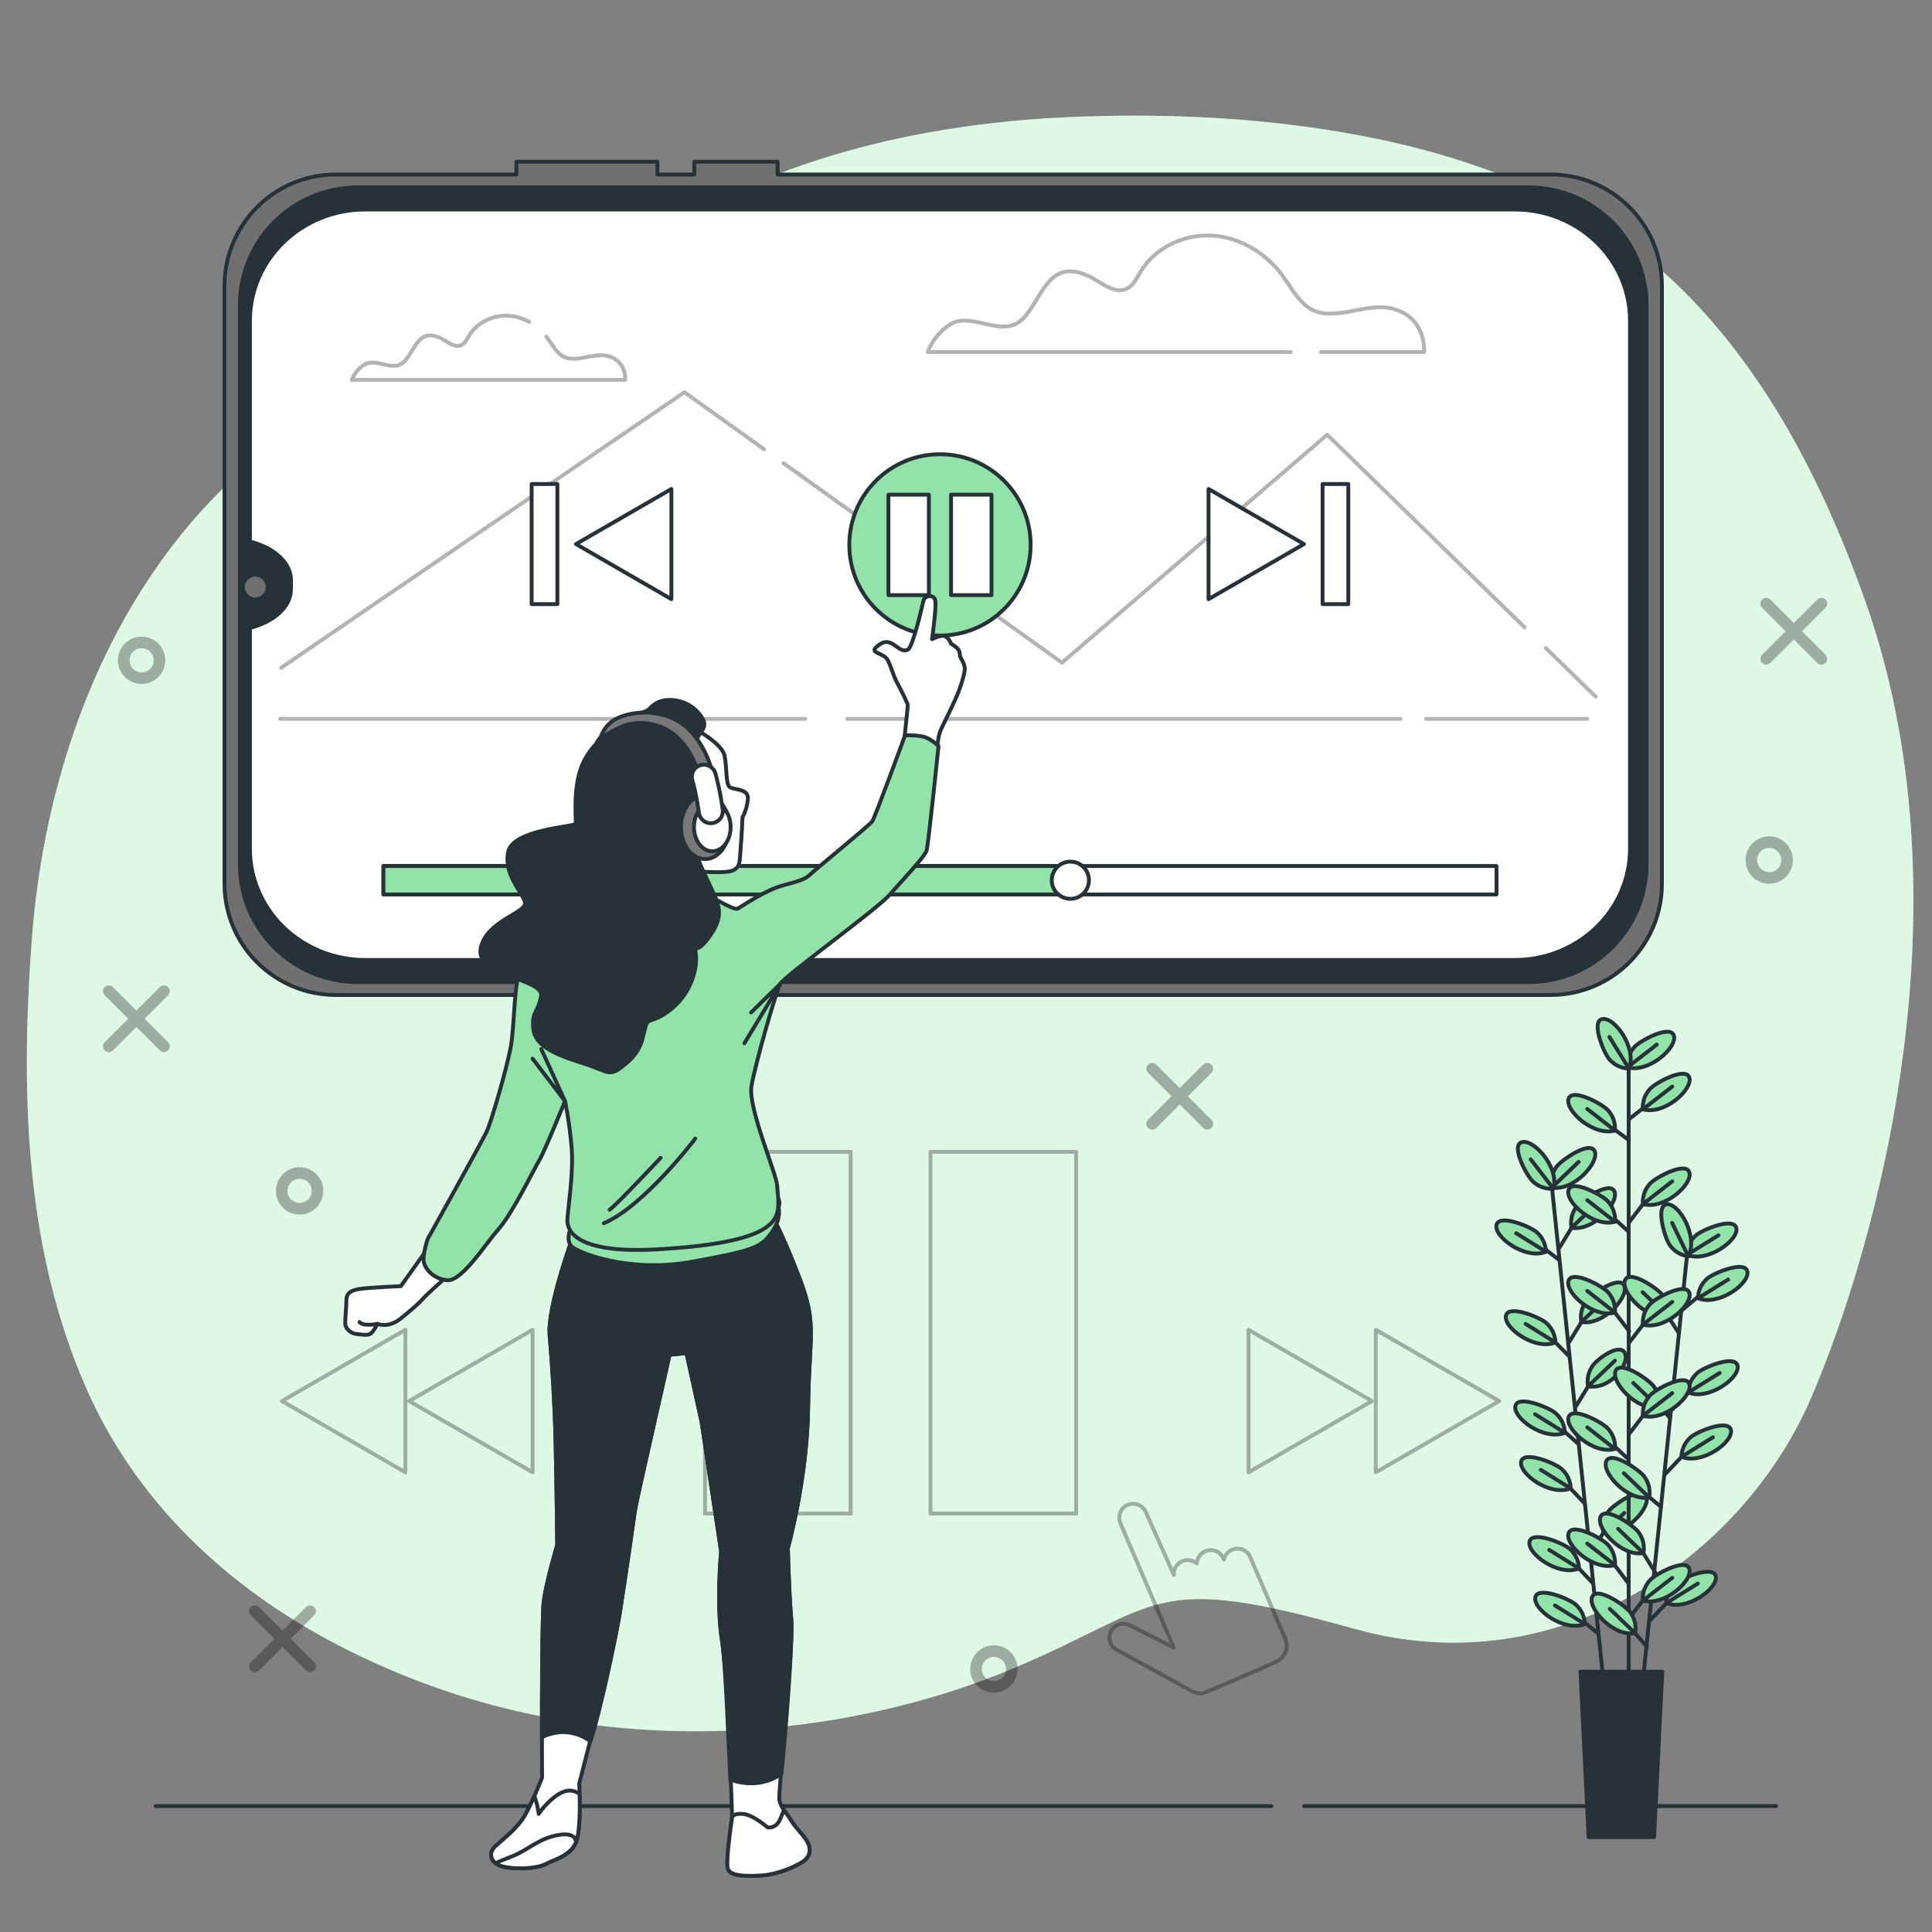 <?xml version="1.0" encoding="utf-8"?>
<!-- Generator: Adobe Illustrator 27.5.0, SVG Export Plug-In . SVG Version: 6.00 Build 0)  -->
<svg version="1.1" xmlns="http://www.w3.org/2000/svg" xmlns:xlink="http://www.w3.org/1999/xlink" x="0px" y="0px"
	 viewBox="0 0 500 500" style="enable-background:new 0 0 500 500;" xml:space="preserve">
<rect x="0" y="0" width="500" height="500" fill="#808080" stroke="none"/>
<g id="Background_Simple">
	<g>
		<path style="fill:#92E3A9;" d="M426.587,67.118c-22.262-18.1-49.665-27.706-78.138-32.691
			c-22.465-3.933-45.384-5.023-68.155-4.264C176.539,33.621,144.835,85.497,119.472,91.84
			C49.528,109.331,13.87,174.117,8.357,241.606c-0.149,1.822-0.282,3.645-0.404,5.468c-2.516,37.666-1.161,76.353,14.068,111.511
			c12.939,29.871,36.57,52.083,65.17,67.005c66.289,34.585,134.883,23.057,174.657,6.341c39.773-16.716,35.162-25.363,88.769-10.376
			c53.608,14.987,100.875-19.599,118.167-59.948c17.293-40.35,41.518-128.61,13.834-206.36
			c-10.056-28.243-24.02-56.359-45.279-78.282C433.913,73.431,430.323,70.155,426.587,67.118z"/>
		<path style="opacity:0.7;fill:#FFFFFF;" d="M426.587,67.118c-22.262-18.1-49.665-27.706-78.138-32.691
			c-22.465-3.933-45.384-5.023-68.155-4.264C176.539,33.621,144.835,85.497,119.472,91.84
			C49.528,109.331,13.87,174.117,8.357,241.606c-0.149,1.822-0.282,3.645-0.404,5.468c-2.516,37.666-1.161,76.353,14.068,111.511
			c12.939,29.871,36.57,52.083,65.17,67.005c66.289,34.585,134.883,23.057,174.657,6.341c39.773-16.716,35.162-25.363,88.769-10.376
			c53.608,14.987,100.875-19.599,118.167-59.948c17.293-40.35,41.518-128.61,13.834-206.36
			c-10.056-28.243-24.02-56.359-45.279-78.282C433.913,73.431,430.323,70.155,426.587,67.118z"/>
	</g>
</g>
<g id="Floor">
	<g>
		
			<line style="fill:none;stroke:#263238;stroke-linecap:round;stroke-linejoin:round;stroke-miterlimit:10;" x1="337.52" y1="467.41" x2="459.644" y2="467.41"/>
		
			<line style="fill:none;stroke:#263238;stroke-linecap:round;stroke-linejoin:round;stroke-miterlimit:10;" x1="40.283" y1="467.41" x2="329.034" y2="467.41"/>
	</g>
</g>
<g id="Graphics">
	<g>
		<g>
			<g style="opacity:0.3;">
				<g>
					
						<rect x="182.462" y="298.089" style="fill:none;stroke:#000000;stroke-linecap:round;stroke-linejoin:round;stroke-miterlimit:10;" width="37.687" height="93.609"/>
					
						<rect x="240.815" y="298.089" style="fill:none;stroke:#000000;stroke-linecap:round;stroke-linejoin:round;stroke-miterlimit:10;" width="37.687" height="93.609"/>
				</g>
			</g>
			<g style="opacity:0.3;">
				<polygon style="fill:none;stroke:#000000;stroke-linecap:round;stroke-linejoin:round;stroke-miterlimit:10;" points="
					72.969,362.593 104.91,344.152 104.91,381.034 				"/>
				<polygon style="fill:none;stroke:#000000;stroke-linecap:round;stroke-linejoin:round;stroke-miterlimit:10;" points="
					105.9,362.593 137.84,344.152 137.84,381.034 				"/>
			</g>
			<g style="opacity:0.3;">
				<polygon style="fill:none;stroke:#000000;stroke-linecap:round;stroke-linejoin:round;stroke-miterlimit:10;" points="
					387.995,362.593 356.054,344.152 356.054,381.034 				"/>
				<polygon style="fill:none;stroke:#000000;stroke-linecap:round;stroke-linejoin:round;stroke-miterlimit:10;" points="
					355.064,362.593 323.124,344.152 323.124,381.034 				"/>
			</g>
		</g>
		<path style="opacity:0.3;fill:none;stroke:#000000;stroke-linecap:round;stroke-linejoin:round;stroke-miterlimit:10;" d="
			M330.338,430.029c2.247-1.031,3.259-3.665,2.284-5.937l-8.995-20.961c-0.686-1.86-2.75-2.811-4.61-2.125
			c-1.204,0.445-2.024,1.468-2.268,2.638l-0.039-0.109c-0.671-1.865-2.726-2.833-4.592-2.162c-1.426,0.513-2.325,1.836-2.37,3.264
			c-0.967-0.849-2.359-1.149-3.644-0.661c-1.514,0.575-2.411,2.063-2.306,3.599l-7.225-16.174c-0.752-1.834-2.848-2.711-4.683-1.959
			c-1.834,0.752-2.711,2.849-1.959,4.683l13.817,32.247l-11.426-5.768c-1.77-0.894-3.929-0.183-4.822,1.586
			c-0.893,1.77-0.183,3.929,1.586,4.822l19.068,10.492c0,0,1.816,0.965,3.007,0.766C311.46,438.219,324.111,432.888,330.338,430.029
			z"/>
	</g>
	<g>
		<g style="opacity:0.3;">
			
				<line style="fill:none;stroke:#000000;stroke-width:3;stroke-linecap:round;stroke-linejoin:round;stroke-miterlimit:10;" x1="457.096" y1="156.227" x2="471.368" y2="170.499"/>
			
				<line style="fill:none;stroke:#000000;stroke-width:3;stroke-linecap:round;stroke-linejoin:round;stroke-miterlimit:10;" x1="471.368" y1="156.227" x2="457.096" y2="170.499"/>
		</g>
		<g style="opacity:0.3;">
			
				<line style="fill:none;stroke:#000000;stroke-width:3;stroke-linecap:round;stroke-linejoin:round;stroke-miterlimit:10;" x1="65.967" y1="416.98" x2="80.239" y2="431.252"/>
			
				<line style="fill:none;stroke:#000000;stroke-width:3;stroke-linecap:round;stroke-linejoin:round;stroke-miterlimit:10;" x1="80.239" y1="416.98" x2="65.967" y2="431.252"/>
		</g>
		<g style="opacity:0.3;">
			
				<line style="fill:none;stroke:#000000;stroke-width:3;stroke-linecap:round;stroke-linejoin:round;stroke-miterlimit:10;" x1="28.165" y1="256.517" x2="42.437" y2="270.789"/>
			
				<line style="fill:none;stroke:#000000;stroke-width:3;stroke-linecap:round;stroke-linejoin:round;stroke-miterlimit:10;" x1="42.437" y1="256.517" x2="28.165" y2="270.789"/>
		</g>
		<g style="opacity:0.3;">
			
				<line style="fill:none;stroke:#000000;stroke-width:3;stroke-linecap:round;stroke-linejoin:round;stroke-miterlimit:10;" x1="298.176" y1="276.575" x2="312.448" y2="290.847"/>
			
				<line style="fill:none;stroke:#000000;stroke-width:3;stroke-linecap:round;stroke-linejoin:round;stroke-miterlimit:10;" x1="312.448" y1="276.575" x2="298.176" y2="290.847"/>
		</g>
		
			<path style="opacity:0.3;fill:none;stroke:#000000;stroke-width:3;stroke-linecap:round;stroke-linejoin:round;stroke-miterlimit:10;" d="
			M462.496,222.573c0-2.556-2.072-4.629-4.629-4.629c-2.556,0-4.629,2.072-4.629,4.629c0,2.556,2.072,4.629,4.629,4.629
			C460.424,227.202,462.496,225.129,462.496,222.573z"/>
		
			<path style="opacity:0.3;fill:none;stroke:#000000;stroke-width:3;stroke-linecap:round;stroke-linejoin:round;stroke-miterlimit:10;" d="
			M82.168,308.205c0-2.556-2.072-4.629-4.629-4.629c-2.556,0-4.629,2.072-4.629,4.629s2.072,4.629,4.629,4.629
			C80.095,312.833,82.168,310.761,82.168,308.205z"/>
		
			<path style="opacity:0.3;fill:none;stroke:#000000;stroke-width:3;stroke-linecap:round;stroke-linejoin:round;stroke-miterlimit:10;" d="
			M261.848,431.931c0-2.556-2.072-4.629-4.629-4.629c-2.556,0-4.629,2.072-4.629,4.629c0,2.556,2.072,4.629,4.629,4.629
			C259.775,436.56,261.848,434.487,261.848,431.931z"/>
		
			<path style="opacity:0.3;fill:none;stroke:#000000;stroke-width:3;stroke-linecap:round;stroke-linejoin:round;stroke-miterlimit:10;" d="
			M41.28,170.885c0-2.556-2.072-4.629-4.629-4.629s-4.629,2.072-4.629,4.629c0,2.556,2.072,4.629,4.629,4.629
			S41.28,173.442,41.28,170.885z"/>
	</g>
</g>
<g id="Device">
	<g>
		<path style="fill:#707070;stroke:#263238;stroke-linejoin:round;stroke-miterlimit:10;" d="M170.14,41.859h-36.502v3.302H86.907
			c-15.909,0-28.805,12.897-28.805,28.805v154.726c0,15.909,12.897,28.805,28.805,28.805h314.389
			c15.909,0,28.805-12.897,28.805-28.805V73.966c0-15.909-12.897-28.805-28.805-28.805H201.25v-3.302H179.68v3.302h-9.54V41.859z"/>
		<path style="fill:#263238;stroke:#263238;stroke-linejoin:round;stroke-miterlimit:10;" d="M426.134,79.013v144.632
			c0,16.854-13.663,30.517-30.517,30.517H92.587c-16.854,0-30.517-13.663-30.517-30.517V79.013
			c0-16.854,13.663-30.517,30.517-30.517h303.03C412.471,48.496,426.134,62.159,426.134,79.013z"/>
		<path style="fill:#FFFFFF;stroke:#263238;stroke-linecap:round;stroke-linejoin:round;stroke-miterlimit:10;" d="M64.686,83.02
			v57.119l0.214,0.057c6.305,1.69,10.397,5.583,10.397,9.893v2.479c0,4.31-4.092,8.204-10.397,9.893l-0.214,0.057v57.119
			c0,15.909,13.357,28.805,29.834,28.805h297.489c16.477,0,29.834-12.897,29.834-28.805V83.02c0-15.909-13.357-28.805-29.834-28.805
			H94.52C78.043,54.214,64.686,67.111,64.686,83.02z"/>
		
			<line style="opacity:0.3;fill:none;stroke:#000000;stroke-linecap:round;stroke-linejoin:round;stroke-miterlimit:10;" x1="369.068" y1="186.038" x2="410.748" y2="186.038"/>
		
			<line style="opacity:0.3;fill:none;stroke:#000000;stroke-linecap:round;stroke-linejoin:round;stroke-miterlimit:10;" x1="219.261" y1="186.038" x2="362.423" y2="186.038"/>
		
			<line style="opacity:0.3;fill:none;stroke:#000000;stroke-linecap:round;stroke-linejoin:round;stroke-miterlimit:10;" x1="72.474" y1="186.038" x2="208.388" y2="186.038"/>
		<g style="opacity:0.3;">
			
				<line style="fill:none;stroke:#000000;stroke-linecap:round;stroke-linejoin:round;stroke-miterlimit:10;" x1="400.075" y1="167.726" x2="412.964" y2="180.302"/>
			<polyline style="fill:none;stroke:#000000;stroke-linecap:round;stroke-linejoin:round;stroke-miterlimit:10;" points="
				202.756,119.863 274.835,171.501 343.479,112.501 394.565,162.349 			"/>
			<polyline style="fill:none;stroke:#000000;stroke-linecap:round;stroke-linejoin:round;stroke-miterlimit:10;" points="
				72.758,172.821 177.134,101.507 197.734,116.265 			"/>
			<path style="fill:none;stroke:#000000;stroke-linecap:round;stroke-linejoin:round;stroke-miterlimit:10;" d="M341.885,91.114
				h26.685c0,0,0.706-9.178-8.473-11.296c-7.158-1.651-16.049,4.295-22.066-0.663c-0.05-0.041-0.1-0.084-0.15-0.127
				c-2.652-2.284-4.283-5.502-6.416-8.278c-4.336-5.643-11.093-9.516-18.204-9.798c-7.111-0.282-14.394,3.263-18.073,9.355
				c-1.002,1.659-1.867,3.602-3.622,4.425c-3.306,1.552-6.639-1.827-9.966-3.334c-10.601-4.803-11.815,6.329-17.159,11.342
				c-5.249,4.923-13.206-2.359-18.715,1.313c-4.236,2.824-5.648,7.06-5.648,7.06h93.953"/>
			<path style="fill:none;stroke:#000000;stroke-linecap:round;stroke-linejoin:round;stroke-miterlimit:10;" d="M136.943,83.296
				c-1.719-0.941-3.628-1.513-5.587-1.591c-3.917-0.155-7.929,1.798-9.955,5.153c-0.552,0.914-1.029,1.984-1.995,2.438
				c-1.821,0.855-3.657-1.006-5.49-1.837c-5.839-2.646-6.508,3.486-9.452,6.248c-2.892,2.712-7.275-1.3-10.309,0.723
				c-2.333,1.556-3.111,3.889-3.111,3.889h70.778c0,0,0.389-5.056-4.667-6.222c-3.943-0.91-8.841,2.366-12.155-0.365
				c-0.028-0.023-0.055-0.046-0.083-0.07c-1.461-1.258-2.359-3.031-3.534-4.56"/>
		</g>
		<g>
			
				<rect x="99.237" y="224.125" style="fill:#FFFFFF;stroke:#263238;stroke-linecap:round;stroke-linejoin:round;stroke-miterlimit:10;" width="288.054" height="7.359"/>
			
				<rect x="99.237" y="224.125" style="fill:#92E3A9;stroke:#263238;stroke-linecap:round;stroke-linejoin:round;stroke-miterlimit:10;" width="175.363" height="7.359"/>
			<path style="fill:#FFFFFF;stroke:#263238;stroke-linecap:round;stroke-linejoin:round;stroke-miterlimit:10;" d="M281.82,227.804
				c0-2.658-2.155-4.813-4.813-4.813c-2.658,0-4.813,2.155-4.813,4.813s2.155,4.813,4.813,4.813
				C279.665,232.617,281.82,230.462,281.82,227.804z"/>
		</g>
		<circle style="fill:#707070;" cx="66.066" cy="151.923" r="2.704"/>
		<g>
			<g>
				
					<circle style="fill:#92E3A9;stroke:#263238;stroke-linecap:round;stroke-linejoin:round;stroke-miterlimit:10;" cx="243.264" cy="141.018" r="23.464"/>
				<g>
					
						<rect x="229.929" y="128.02" style="fill:#FFFFFF;stroke:#263238;stroke-linecap:round;stroke-linejoin:round;stroke-miterlimit:10;" width="10.466" height="25.996"/>
					
						<rect x="246.134" y="128.02" style="fill:#FFFFFF;stroke:#263238;stroke-linecap:round;stroke-linejoin:round;stroke-miterlimit:10;" width="10.466" height="25.996"/>
				</g>
			</g>
			<g>
				<polygon style="fill:#FFFFFF;stroke:#263238;stroke-linecap:round;stroke-linejoin:round;stroke-miterlimit:10;" points="
					337.464,140.804 312.771,126.548 312.771,155.061 				"/>
				
					<rect x="342.28" y="125.26" style="fill:#FFFFFF;stroke:#263238;stroke-linecap:round;stroke-linejoin:round;stroke-miterlimit:10;" width="6.662" height="31.088"/>
			</g>
			<g>
				<polygon style="fill:#FFFFFF;stroke:#263238;stroke-linecap:round;stroke-linejoin:round;stroke-miterlimit:10;" points="
					149.065,140.804 173.758,126.548 173.758,155.061 				"/>
				
					<rect x="137.587" y="125.26" transform="matrix(-1 -1.224647e-16 1.224647e-16 -1 281.835 281.608)" style="fill:#FFFFFF;stroke:#263238;stroke-linecap:round;stroke-linejoin:round;stroke-miterlimit:10;" width="6.662" height="31.088"/>
			</g>
		</g>
	</g>
</g>
<g id="Character">
	<g>
		<path style="fill:#FFFFFF;stroke:#263238;stroke-linecap:round;stroke-linejoin:round;stroke-miterlimit:10;" d="M180.091,188.758
			c0,0,6.806,3.712,7.424,6.806c0.619,3.094,0.309,7.115,1.237,8.043c0.928,0.928,5.104,0.309,4.795,3.248
			c-0.309,2.939-1.392,4.64-1.392,4.64s-0.155,4.331-0.464,7.888c-0.309,3.558,0,4.95-2.011,5.878
			c-2.011,0.928-9.126,0.155-10.208,0.309c-1.083,0.155-3.094-4.95-4.486-15.932C173.594,198.658,176.997,187.676,180.091,188.758z"
			/>
		<g>
			<path style="fill:#FFFFFF;stroke:#263238;stroke-linecap:round;stroke-linejoin:round;stroke-miterlimit:10;" d="
				M109.911,324.204l-6.187,8.662c0,0-8.352,0.309-10.982,0.773c-2.629,0.464-3.093,1.547-3.093,2.939
				c0,1.392-0.309,4.486-0.309,5.878c0,1.392,1.392,2.63,2.939,2.784c1.547,0.155,2.939,0.464,3.712-0.155
				c0.773-0.619,1.701-2.475,1.701-2.475s2.784,1.237,6.032-1.392c3.248-2.629,4.95-4.176,5.878-5.259
				c0.928-1.083,7.734-7.115,7.734-7.115L109.911,324.204z"/>
			<path style="fill:none;stroke:#263238;stroke-linecap:round;stroke-linejoin:round;stroke-miterlimit:10;" d="M97.692,342.61
				c0,0-3.712,0.773-4.64-0.464"/>
		</g>
		<g>
			<path style="fill:#FFFFFF;stroke:#263238;stroke-linecap:round;stroke-linejoin:round;stroke-miterlimit:10;" d="
				M148.376,319.788c0,0-6.776,18.362-6.121,25.794c0.656,7.432,1.311,17.924,1.53,27.105c0.219,9.181,0.437,27.105,0.437,27.105
				s-2.842,9.618-3.498,14.646c-0.656,5.028-0.437,45.603-0.437,45.603s-3.06,7.869-5.028,10.711
				c-1.967,2.842-4.809,5.028-6.995,6.995c-2.186,1.967-1.312,4.809,2.623,5.465c3.935,0.656,8.525,0.219,10.492-0.874
				c1.967-1.093,6.121-1.967,7.651-5.465c1.53-3.497,0.874-15.301,0.874-15.301s8.962-34.236,10.492-44.072
				c1.53-9.837,3.716-24.919,3.935-26.668c0.219-1.749,8.962-40.221,8.962-40.221l4.372-0.437l3.935,17.924l5.028,33.444
				c0,0-1.312,13.553,0.219,22.952c1.53,9.399,2.623,45.821,2.623,45.821s-1.749,11.585-1.093,13.334
				c0.656,1.749,3.716,1.967,8.307,1.749c4.59-0.219,9.181-2.404,10.93-3.497c1.749-1.093,2.405-2.842,1.53-4.809
				c-0.874-1.967-3.06-3.716-4.372-5.902c-1.312-2.186-2.623-3.279-3.06-5.246c-0.437-1.967,3.716-39.045,3.06-46.914
				c-0.656-7.869-0.874-18.362-0.874-18.362s5.028-17.924,5.246-36.505c0.219-18.58,2.404-21.203-2.186-33.226
				c-4.59-12.022-7.214-16.394-7.214-16.394l-50.276,1.311L148.376,319.788z"/>
			<path style="fill:#263238;stroke:#263238;stroke-linecap:round;stroke-linejoin:round;stroke-miterlimit:10;" d="
				M204.773,419.028c-0.656-7.869-0.874-18.362-0.874-18.362s5.028-17.924,5.246-36.505c0.219-18.58,2.404-21.203-2.186-33.226
				c-4.59-12.023-7.214-16.394-7.214-16.394l-50.276,1.311l-1.093,3.935c0,0-6.776,18.362-6.12,25.794
				c0.656,7.432,1.311,17.924,1.53,27.105c0.218,9.181,0.437,27.105,0.437,27.105s-2.842,9.618-3.498,14.646
				c-0.407,3.121-0.477,25.395-0.472,35.107c3.165-1.397,7.595-2.361,12.571,1.074c2.633-8.05,6.721-27.635,7.574-33.121
				c1.53-9.837,3.716-24.919,3.935-26.668c0.219-1.749,8.962-40.221,8.962-40.221l4.372-0.437l3.935,17.924l5.028,33.444
				c0,0-1.312,13.553,0.219,22.952c0.938,5.76,1.71,27.204,2.169,36.077c3.002,1.062,8.169,1.967,13.208-1.491
				C203.233,449.704,205.244,424.681,204.773,419.028z"/>
			<path style="fill:#FFFFFF;stroke:#263238;stroke-linecap:round;stroke-linejoin:round;stroke-miterlimit:10;" d="
				M204.773,471.189c-0.667-1.112-1.333-1.941-1.885-2.746c-0.236,0.574-0.551,1.335-0.956,2.309
				c-1.093,2.623-3.279,2.186-3.279,2.186s-3.716-3.279-6.339-3.497c-2.623-0.219-2.842,0.874-2.842,0.874
				s-1.749,11.585-1.093,13.334c0.656,1.749,3.716,1.967,8.307,1.749c4.59-0.219,9.181-2.404,10.93-3.497
				c1.749-1.093,2.405-2.842,1.53-4.809C208.27,475.123,206.084,473.375,204.773,471.189z"/>
			<path style="fill:#FFFFFF;stroke:#263238;stroke-linecap:round;stroke-linejoin:round;stroke-miterlimit:10;" d="
				M144.441,464.412c-3.06,1.967-5.028,5.028-5.028,5.028s-0.276-2.623-1.139-4.572c-0.966,2.187-2.106,4.57-3.014,5.883
				c-1.967,2.842-4.809,5.028-6.995,6.995c-2.186,1.967-1.312,4.809,2.623,5.465c3.935,0.656,8.525,0.219,10.492-0.874
				c1.967-1.093,6.121-1.967,7.651-5.465c1.109-2.536,1.07-9.435,0.964-13.039l-0.527,0.142
				C149.469,463.975,147.502,462.445,144.441,464.412z"/>
			<path style="fill:#FFFFFF;stroke:#263238;stroke-linecap:round;stroke-linejoin:round;stroke-miterlimit:10;" d="
				M144.441,474.905c-5.028,0.874-7.869,3.935-11.804,5.465c-1.722,0.67-3.234,1.297-4.391,1.792c0.626,0.483,1.501,0.86,2.642,1.05
				c3.935,0.656,8.525,0.219,10.492-0.874c1.967-1.093,6.121-1.967,7.651-5.465C149.032,476.872,149.469,474.03,144.441,474.905z"/>
		</g>
		<path style="fill:#92E3A9;stroke:#263238;stroke-linecap:round;stroke-linejoin:round;stroke-miterlimit:10;" d="M147.764,317.757
			c0,0-1.392,2.939,0,4.64c1.392,1.702,14.849,7.115,31.09,4.176c16.241-2.939,18.252-3.712,21.036-7.888
			c2.784-4.176,1.547-6.806,0.773-8.816s8.816,6.187-17.942,8.352c-26.759,2.165-33.719-3.712-33.719-3.712L147.764,317.757z"/>
		<path style="fill:#FFFFFF;stroke:#263238;stroke-linecap:round;stroke-linejoin:round;stroke-miterlimit:10;" d="M233.746,194.07
			c0,0,1.187-11.019,1.187-11.527c0-0.508-1.695-3.899-2.712-5.764c-1.017-1.865-1.356-3.56-2.373-5.764
			c-1.017-2.204-4.916-1.865-3.051-3.56c1.865-1.695,3.051-1.526,4.407-0.678c1.356,0.848,2.373,2.034,3.73,1.356
			c1.356-0.678,3.729-11.358,4.068-12.714c0.339-1.356,2.712-1.695,3.051,0c0.339,1.695-0.848,10.002-0.848,10.002
			s2.543-1.356,3.56-0.678c1.017,0.678,1.356,1.865,1.356,1.865s2.034,1.017,2.204,2.204c0.169,1.187,0.169,1.187,0.169,1.187
			s1.356,2.034,1.187,3.39c-0.169,1.356-1.017,4.408-2.373,7.459c-1.356,3.051-3.56,7.289-4.068,8.645s-1.187,7.289-1.187,7.289
			L233.746,194.07z"/>
		<g>
			<path style="fill:#92E3A9;stroke:#263238;stroke-linecap:round;stroke-linejoin:round;stroke-miterlimit:10;" d="
				M181.792,230.675c0,0,8.043,5.104,9.126,4.486s7.115-4.795,11.755-6.032c4.64-1.237,5.878-1.701,6.96-2.784
				c1.083-1.083,15.313-12.683,16.086-13.766c0.773-1.083,8.507-22.273,8.507-22.273s3.867-0.155,5.568,0.619
				c1.701,0.773,3.094,2.165,3.094,2.165s-2.63,25.521-3.094,27.068c-0.464,1.547-6.342,7.734-9.59,11.446
				c-3.248,3.712-27.223,21.036-28.305,23.047c-1.083,2.011-6.496,20.881-7.424,26.449c-0.928,5.568,6.496,22.737,6.651,25.676
				c0.155,2.939,1.083,6.806-1.237,9.435c-2.32,2.629-8.043,5.878-29.698,7.115c-21.654,1.237-23.356-5.104-23.356-7.424
				s1.701-12.219,1.083-19.18c-0.619-6.96-1.701-11.755-1.701-11.755s-5.259,12.993-6.651,15.313
				c-1.392,2.32-6.96,13.766-10.518,17.788c-3.558,4.022-9.547,13.717-13.414,13.253c-3.867-0.464-6.032-3.403-6.032-5.414
				c0-2.011,1.083-5.259,1.083-5.259s14.033-25.163,15.27-27.792c1.237-2.629,5.104-16.086,6.187-21.655s0.773-17.942,2.939-21.345
				c2.166-3.403,19.798-10.827,24.284-13.611C163.85,233.459,175.141,229.747,181.792,230.675z"/>
			<g>
				<polyline style="fill:none;stroke:#263238;stroke-linecap:round;stroke-linejoin:round;stroke-miterlimit:10;" points="
					140.08,271.492 146.217,284.966 137.838,273.983 				"/>
				<polyline style="fill:none;stroke:#263238;stroke-linecap:round;stroke-linejoin:round;stroke-miterlimit:10;" points="
					194.39,262.025 201.9,254.65 192.646,269.997 				"/>
				<path style="fill:none;stroke:#263238;stroke-linecap:round;stroke-linejoin:round;stroke-miterlimit:10;" d="M179.94,294.661
					c0,0-13.204,17.439-23.667,21.923"/>
				<path style="fill:none;stroke:#263238;stroke-linecap:round;stroke-linejoin:round;stroke-miterlimit:10;" d="M170.972,299.644
					c0,0-10.962,11.709-13.204,13.453"/>
			</g>
		</g>
		<path style="fill:#263238;stroke:#263238;stroke-linecap:round;stroke-linejoin:round;stroke-miterlimit:10;" d="M157.972,189.222
			c0,0-5.414,3.557-7.579,9.435c-2.165,5.878-1.237,13.766-1.392,14.539c-0.155,0.773-16.241,1.392-17.478,7.27
			s3.557,10.208,4.331,12.993c0.773,2.784-9.899,4.64-11.446,11.91c-1.547,7.27,16.396,7.888,15.622,12.374
			c-0.773,4.486-2.475,3.867-2.011,8.507c0.464,4.64,6.187,6.806,12.993,8.971c6.806,2.165,6.496,3.712,10.673,0.309
			c4.176-3.403,4.486-6.187,5.259-9.435c0.773-3.248,1.701-0.773,6.96-5.104c5.259-4.331,6.651-10.982,6.187-14.075
			s-0.155,0.773,3.712-4.795c3.867-5.568,2.165-8.198-0.309-13.457c-2.475-5.259-3.557-7.27-3.248-10.827
			c0.309-3.557,4.64-15.158,2.475-19.489c-2.165-4.331-3.557-4.021-2.475-6.806c1.083-2.784,3.712-3.403,0.464-7.115
			c-3.248-3.712-8.507-3.867-10.827-2.475c-2.32,1.392-0.928,1.701-4.795,2.784C161.22,185.82,157.972,189.222,157.972,189.222z"/>
		<path style="fill:#787878;stroke:#263238;stroke-linecap:round;stroke-linejoin:round;stroke-miterlimit:10;" d="M188.753,214.048
			c0,4.57-2.805,8.275-6.264,8.275s-6.264-3.705-6.264-8.275c0-4.57,2.805-8.275,6.264-8.275S188.753,209.477,188.753,214.048z"/>
		<path style="fill:#FFFFFF;stroke:#263238;stroke-linecap:round;stroke-linejoin:round;stroke-miterlimit:10;" d="M189.089,214.048
			c0,3.462-2.125,6.268-4.745,6.268c-2.621,0-4.745-2.806-4.745-6.268c0-3.462,2.125-6.268,4.745-6.268
			C186.965,207.779,189.089,210.586,189.089,214.048z"/>
		<path style="fill:#787878;stroke:#263238;stroke-linecap:round;stroke-linejoin:round;stroke-miterlimit:10;" d="M184.634,201.351
			c-0.041-0.296-1.071-7.302-6.381-12.611c-3.557-3.557-9.473-5.115-15.074-3.964c-4.297,0.882-6.443,2.742-7.682,5.839
			c-0.18,0.451-1.192,1.356-1.017,1.771c-0.475-1.129,6.212-4.312,6.938-4.558c5.088-1.723,10.581-0.318,14.323,3.424
			c4.44,4.44,5.364,10.52,5.375,10.594c0.126,0.887,0.885,1.527,1.756,1.527c0.081,0,0.164-0.006,0.248-0.017
			C184.091,203.219,184.769,202.322,184.634,201.351z"/>
		<g>
			<path style="fill:#FFFFFF;stroke:#263238;stroke-linecap:round;stroke-linejoin:round;stroke-miterlimit:10;" d="
				M183.954,213.056c-1.546,0-2.885-1.153-3.08-2.726c-0.005-0.042-0.533-4.24-1.713-8.493c-0.459-1.654,0.509-3.367,2.163-3.826
				c1.652-0.459,3.367,0.509,3.826,2.163c1.309,4.713,1.87,9.205,1.893,9.394c0.21,1.703-1.001,3.253-2.704,3.464
				C184.209,213.048,184.081,213.056,183.954,213.056z"/>
		</g>
	</g>
</g>
<g id="Plant">
	<g>
		<g>
			
				<line style="fill:none;stroke:#263238;stroke-linecap:round;stroke-linejoin:round;stroke-miterlimit:10;" x1="401.721" y1="308.039" x2="414.923" y2="434.543"/>
			<g>
				<g>
					
						<line style="fill:none;stroke:#263238;stroke-linecap:round;stroke-linejoin:round;stroke-miterlimit:10;" x1="412.322" y1="409.807" x2="406.811" y2="404.012"/>
					<path style="fill:#92E3A9;stroke:#263238;stroke-miterlimit:10;" d="M408.629,405.906c0,0,0.171-2.796-2.382-5.077
						c-1.536-1.372-9.621-4.773-10.389-1.926C395.024,402.001,403.299,408.083,408.629,405.906z"/>
					
						<line style="fill:none;stroke:#263238;stroke-linecap:round;stroke-linejoin:round;stroke-miterlimit:10;" x1="408.629" y1="405.906" x2="400.932" y2="401.11"/>
				</g>
				<g>
					
						<line style="fill:none;stroke:#263238;stroke-linecap:round;stroke-linejoin:round;stroke-miterlimit:10;" x1="413.692" y1="422.874" x2="408.312" y2="418.399"/>
					<path style="fill:#92E3A9;stroke:#263238;stroke-miterlimit:10;" d="M410.13,420.293c0,0,0.171-2.796-2.382-5.077
						c-1.536-1.372-9.621-4.773-10.389-1.926C396.525,416.388,404.801,422.47,410.13,420.293z"/>
					
						<line style="fill:none;stroke:#263238;stroke-linecap:round;stroke-linejoin:round;stroke-miterlimit:10;" x1="410.13" y1="420.293" x2="402.433" y2="415.497"/>
				</g>
				<g>
					
						<line style="fill:none;stroke:#263238;stroke-linecap:round;stroke-linejoin:round;stroke-miterlimit:10;" x1="408.582" y1="373.794" x2="403.147" y2="368.905"/>
					<path style="fill:#92E3A9;stroke:#263238;stroke-miterlimit:10;" d="M404.965,370.799c0,0,0.171-2.796-2.382-5.077
						c-1.536-1.372-9.622-4.773-10.389-1.926C391.36,366.893,399.635,372.976,404.965,370.799z"/>
					
						<line style="fill:none;stroke:#263238;stroke-linecap:round;stroke-linejoin:round;stroke-miterlimit:10;" x1="404.965" y1="370.799" x2="397.268" y2="366.002"/>
				</g>
				<g>
					
						<line style="fill:none;stroke:#263238;stroke-linecap:round;stroke-linejoin:round;stroke-miterlimit:10;" x1="410.097" y1="389.093" x2="404.648" y2="383.292"/>
					<path style="fill:#92E3A9;stroke:#263238;stroke-miterlimit:10;" d="M406.467,385.186c0,0,0.171-2.796-2.382-5.077
						c-1.536-1.372-9.621-4.773-10.389-1.926C392.861,381.28,401.137,387.363,406.467,385.186z"/>
					
						<line style="fill:none;stroke:#263238;stroke-linecap:round;stroke-linejoin:round;stroke-miterlimit:10;" x1="406.467" y1="385.186" x2="398.77" y2="380.389"/>
				</g>
				<g>
					
						<line style="fill:none;stroke:#263238;stroke-linecap:round;stroke-linejoin:round;stroke-miterlimit:10;" x1="406.159" y1="351.091" x2="400.708" y2="345.534"/>
					<path style="fill:#92E3A9;stroke:#263238;stroke-miterlimit:10;" d="M402.526,347.428c0,0,0.171-2.796-2.382-5.077
						c-1.536-1.372-9.621-4.773-10.389-1.926C388.921,343.522,397.196,349.605,402.526,347.428z"/>
					
						<line style="fill:none;stroke:#263238;stroke-linecap:round;stroke-linejoin:round;stroke-miterlimit:10;" x1="402.526" y1="347.428" x2="394.829" y2="342.631"/>
				</g>
				<g>
					
						<line style="fill:none;stroke:#263238;stroke-linecap:round;stroke-linejoin:round;stroke-miterlimit:10;" x1="403.535" y1="326.098" x2="398.258" y2="322.06"/>
					<path style="fill:#92E3A9;stroke:#263238;stroke-miterlimit:10;" d="M400.076,323.955c0,0,0.171-2.796-2.382-5.077
						c-1.536-1.372-9.621-4.773-10.389-1.926C386.471,320.049,394.747,326.132,400.076,323.955z"/>
					
						<line style="fill:none;stroke:#263238;stroke-linecap:round;stroke-linejoin:round;stroke-miterlimit:10;" x1="400.076" y1="323.955" x2="392.379" y2="319.158"/>
				</g>
				<g>
					
						<line style="fill:none;stroke:#263238;stroke-linecap:round;stroke-linejoin:round;stroke-miterlimit:10;" x1="411.79" y1="401.821" x2="416.341" y2="394.4"/>
					<path style="fill:#92E3A9;stroke:#263238;stroke-miterlimit:10;" d="M414.952,396.629c0,0-0.745-2.701,1.283-5.459
						c1.22-1.66,8.428-6.657,9.767-4.029C427.458,389.998,420.617,397.658,414.952,396.629z"/>
					
						<line style="fill:none;stroke:#263238;stroke-linecap:round;stroke-linejoin:round;stroke-miterlimit:10;" x1="414.952" y1="396.629" x2="420.368" y2="391.547"/>
				</g>
				<g>
					
						<line style="fill:none;stroke:#263238;stroke-linecap:round;stroke-linejoin:round;stroke-miterlimit:10;" x1="407.839" y1="363.961" x2="412.389" y2="356.54"/>
					<path style="fill:#92E3A9;stroke:#263238;stroke-miterlimit:10;" d="M411.001,358.768c0,0-0.745-2.701,1.283-5.459
						c1.22-1.66,6.86-5.817,8.198-3.189C421.938,352.978,416.666,359.798,411.001,358.768z"/>
					
						<line style="fill:none;stroke:#263238;stroke-linecap:round;stroke-linejoin:round;stroke-miterlimit:10;" x1="411.001" y1="358.768" x2="417.932" y2="352.144"/>
				</g>
				<g>
					
						<line style="fill:none;stroke:#263238;stroke-linecap:round;stroke-linejoin:round;stroke-miterlimit:10;" x1="406.102" y1="347.323" x2="410.653" y2="339.902"/>
					<path style="fill:#92E3A9;stroke:#263238;stroke-miterlimit:10;" d="M409.265,342.13c0,0-0.745-2.701,1.283-5.459
						c1.22-1.66,8.429-6.657,9.767-4.029C421.771,335.5,414.929,343.16,409.265,342.13z"/>
					
						<line style="fill:none;stroke:#263238;stroke-linecap:round;stroke-linejoin:round;stroke-miterlimit:10;" x1="409.265" y1="342.13" x2="416.196" y2="335.506"/>
				</g>
				<g>
					
						<line style="fill:none;stroke:#263238;stroke-linecap:round;stroke-linejoin:round;stroke-miterlimit:10;" x1="403.557" y1="322.931" x2="408.108" y2="315.51"/>
					<path style="fill:#92E3A9;stroke:#263238;stroke-miterlimit:10;" d="M406.719,317.739c0,0-0.745-2.701,1.283-5.459
						c1.22-1.66,8.428-6.657,9.767-4.029C419.225,311.108,412.384,318.768,406.719,317.739z"/>
					
						<line style="fill:none;stroke:#263238;stroke-linecap:round;stroke-linejoin:round;stroke-miterlimit:10;" x1="406.719" y1="317.739" x2="413.65" y2="311.114"/>
					<path style="fill:#92E3A9;stroke:#263238;stroke-miterlimit:10;" d="M401.61,307.336c0,0-0.745-2.701,1.283-5.459
						c1.22-1.66,8.428-6.657,9.767-4.029C414.116,300.706,407.274,308.366,401.61,307.336z"/>
					
						<line style="fill:none;stroke:#263238;stroke-linecap:round;stroke-linejoin:round;stroke-miterlimit:10;" x1="401.61" y1="307.336" x2="408.541" y2="300.712"/>
					<path style="fill:#92E3A9;stroke:#263238;stroke-miterlimit:10;" d="M402.012,307.622c0,0-2.764,0.458-5.295-1.848
						c-1.523-1.387-5.737-9.08-2.983-10.136C396.729,294.49,403.63,302.097,402.012,307.622z"/>
					
						<line style="fill:none;stroke:#263238;stroke-linecap:round;stroke-linejoin:round;stroke-miterlimit:10;" x1="402.012" y1="307.622" x2="396.151" y2="300.034"/>
				</g>
			</g>
		</g>
		
			<line style="fill:none;stroke:#263238;stroke-linecap:round;stroke-linejoin:round;stroke-miterlimit:10;" x1="421.499" y1="273.944" x2="421.499" y2="433.927"/>
		<g>
			
				<line style="fill:none;stroke:#263238;stroke-linecap:round;stroke-linejoin:round;stroke-miterlimit:10;" x1="436.543" y1="325.46" x2="423.415" y2="451.973"/>
			<g>
				<g>
					
						<line style="fill:none;stroke:#263238;stroke-linecap:round;stroke-linejoin:round;stroke-miterlimit:10;" x1="426.188" y1="426.126" x2="423.151" y2="422.654"/>
					<path style="fill:#92E3A9;stroke:#263238;stroke-miterlimit:10;" d="M423.151,422.654c0,0,0.743-2.701-1.286-5.459
						c-1.221-1.659-8.432-6.652-9.77-4.024C410.642,416.03,417.488,423.686,423.151,422.654z"/>
					
						<line style="fill:none;stroke:#263238;stroke-linecap:round;stroke-linejoin:round;stroke-miterlimit:10;" x1="423.151" y1="422.654" x2="416.607" y2="416.375"/>
				</g>
				<g>
					
						<line style="fill:none;stroke:#263238;stroke-linecap:round;stroke-linejoin:round;stroke-miterlimit:10;" x1="429.897" y1="390.006" x2="425.389" y2="386.24"/>
					<path style="fill:#92E3A9;stroke:#263238;stroke-miterlimit:10;" d="M426.795,387.543c0,0,0.743-2.701-1.286-5.458
						c-1.221-1.659-8.432-6.652-9.77-4.024C414.285,380.921,421.131,388.577,426.795,387.543z"/>
					
						<line style="fill:none;stroke:#263238;stroke-linecap:round;stroke-linejoin:round;stroke-miterlimit:10;" x1="426.795" y1="387.543" x2="420.25" y2="381.265"/>
				</g>
				<g>
					
						<line style="fill:none;stroke:#263238;stroke-linecap:round;stroke-linejoin:round;stroke-miterlimit:10;" x1="428.467" y1="407.122" x2="423.912" y2="399.704"/>
					<path style="fill:#92E3A9;stroke:#263238;stroke-miterlimit:10;" d="M425.302,401.932c0,0,0.743-2.701-1.286-5.458
						c-1.221-1.659-8.432-6.652-9.77-4.023C412.792,395.309,419.638,402.965,425.302,401.932z"/>
					
						<line style="fill:none;stroke:#263238;stroke-linecap:round;stroke-linejoin:round;stroke-miterlimit:10;" x1="425.302" y1="401.932" x2="418.757" y2="395.653"/>
				</g>
				<g>
					
						<line style="fill:none;stroke:#263238;stroke-linecap:round;stroke-linejoin:round;stroke-miterlimit:10;" x1="432.179" y1="366.954" x2="427.83" y2="361.943"/>
					<path style="fill:#92E3A9;stroke:#263238;stroke-miterlimit:10;" d="M429.22,364.171c0,0,0.743-2.701-1.286-5.459
						c-1.221-1.659-8.432-6.652-9.77-4.024C416.71,357.548,423.556,365.204,429.22,364.171z"/>
					
						<line style="fill:none;stroke:#263238;stroke-linecap:round;stroke-linejoin:round;stroke-miterlimit:10;" x1="429.22" y1="364.171" x2="422.675" y2="357.893"/>
				</g>
				<g>
					
						<line style="fill:none;stroke:#263238;stroke-linecap:round;stroke-linejoin:round;stroke-miterlimit:10;" x1="434.462" y1="344.985" x2="430.266" y2="338.469"/>
					<path style="fill:#92E3A9;stroke:#263238;stroke-miterlimit:10;" d="M431.656,340.697c0,0,0.743-2.701-1.286-5.458
						c-1.221-1.659-8.432-6.652-9.77-4.023C419.146,334.073,425.992,341.73,431.656,340.697z"/>
					
						<line style="fill:none;stroke:#263238;stroke-linecap:round;stroke-linejoin:round;stroke-miterlimit:10;" x1="431.656" y1="340.697" x2="425.111" y2="334.418"/>
				</g>
				<g>
					
						<line style="fill:none;stroke:#263238;stroke-linecap:round;stroke-linejoin:round;stroke-miterlimit:10;" x1="427.085" y1="419.307" x2="433.067" y2="412.982"/>
					<path style="fill:#92E3A9;stroke:#263238;stroke-miterlimit:10;" d="M431.25,414.877c0,0-0.173-2.796,2.379-5.078
						c1.535-1.373,9.618-4.779,10.387-1.932C444.853,410.963,436.581,417.051,431.25,414.877z"/>
					
						<line style="fill:none;stroke:#263238;stroke-linecap:round;stroke-linejoin:round;stroke-miterlimit:10;" x1="431.25" y1="414.877" x2="439.396" y2="409.821"/>
				</g>
				<g>
					
						<line style="fill:none;stroke:#263238;stroke-linecap:round;stroke-linejoin:round;stroke-miterlimit:10;" x1="431.014" y1="381.444" x2="436.996" y2="375.119"/>
					<path style="fill:#92E3A9;stroke:#263238;stroke-miterlimit:10;" d="M435.178,377.014c0,0-0.173-2.796,2.379-5.078
						c1.536-1.373,9.619-4.779,10.388-1.932C448.781,373.1,440.509,379.188,435.178,377.014z"/>
					
						<line style="fill:none;stroke:#263238;stroke-linecap:round;stroke-linejoin:round;stroke-miterlimit:10;" x1="435.178" y1="377.014" x2="443.325" y2="371.958"/>
				</g>
				<g>
					
						<line style="fill:none;stroke:#263238;stroke-linecap:round;stroke-linejoin:round;stroke-miterlimit:10;" x1="432.741" y1="364.805" x2="438.722" y2="358.48"/>
					<path style="fill:#92E3A9;stroke:#263238;stroke-miterlimit:10;" d="M436.905,360.375c0,0-0.173-2.796,2.379-5.078
						c1.535-1.373,9.619-4.779,10.388-1.932C450.508,356.461,442.236,362.549,436.905,360.375z"/>
					
						<line style="fill:none;stroke:#263238;stroke-linecap:round;stroke-linejoin:round;stroke-miterlimit:10;" x1="436.905" y1="360.375" x2="445.051" y2="355.319"/>
				</g>
				<g>
					
						<line style="fill:none;stroke:#263238;stroke-linecap:round;stroke-linejoin:round;stroke-miterlimit:10;" x1="435.204" y1="339.165" x2="441.254" y2="334.087"/>
					<path style="fill:#92E3A9;stroke:#263238;stroke-miterlimit:10;" d="M439.436,335.982c0,0-0.173-2.796,2.379-5.078
						c1.536-1.373,9.619-4.779,10.388-1.932C453.039,332.068,444.767,338.156,439.436,335.982z"/>
					<line style="fill:#92E3A9;stroke:#263238;stroke-miterlimit:10;" x1="439.436" y1="335.982" x2="447.583" y2="330.926"/>
					<path style="fill:#92E3A9;stroke:#263238;stroke-miterlimit:10;" d="M436.578,324.75c0,0-0.173-2.796,2.379-5.078
						c1.535-1.373,9.618-4.779,10.388-1.932C450.181,320.836,441.909,326.924,436.578,324.75z"/>
					
						<line style="fill:none;stroke:#263238;stroke-linecap:round;stroke-linejoin:round;stroke-miterlimit:10;" x1="436.578" y1="324.75" x2="444.725" y2="319.695"/>
					<path style="fill:#92E3A9;stroke:#263238;stroke-miterlimit:10;" d="M436.913,325.112c0,0-2.799-0.121-4.801-2.899
						c-1.204-1.671-3.744-10.067-0.832-10.533C434.447,311.174,439.633,320.039,436.913,325.112z"/>
					
						<line style="fill:none;stroke:#263238;stroke-linecap:round;stroke-linejoin:round;stroke-miterlimit:10;" x1="436.913" y1="325.112" x2="432.739" y2="316.481"/>
				</g>
			</g>
		</g>
		<g>
			<g>
				
					<line style="fill:none;stroke:#263238;stroke-linecap:round;stroke-linejoin:round;stroke-miterlimit:10;" x1="421.281" y1="409.578" x2="416.329" y2="402.964"/>
				<path style="fill:#92E3A9;stroke:#263238;stroke-miterlimit:10;" d="M417.941,405.037c0,0,0.461-2.763-1.842-5.297
					c-1.386-1.524-9.074-5.746-10.133-2.994C404.815,399.74,412.414,406.649,417.941,405.037z"/>
				
					<line style="fill:none;stroke:#263238;stroke-linecap:round;stroke-linejoin:round;stroke-miterlimit:10;" x1="417.941" y1="405.037" x2="410.784" y2="399.467"/>
			</g>
			<g>
				
					<line style="fill:none;stroke:#263238;stroke-linecap:round;stroke-linejoin:round;stroke-miterlimit:10;" x1="421.453" y1="377.671" x2="416.329" y2="372.899"/>
				<path style="fill:#92E3A9;stroke:#263238;stroke-miterlimit:10;" d="M417.941,374.971c0,0,0.461-2.763-1.842-5.297
					c-1.386-1.524-9.074-5.746-10.133-2.994C404.815,369.675,412.414,376.583,417.941,374.971z"/>
				
					<line style="fill:none;stroke:#263238;stroke-linecap:round;stroke-linejoin:round;stroke-miterlimit:10;" x1="417.941" y1="374.971" x2="410.784" y2="369.402"/>
			</g>
			<g>
				
					<line style="fill:none;stroke:#263238;stroke-linecap:round;stroke-linejoin:round;stroke-miterlimit:10;" x1="421.626" y1="344.509" x2="416.329" y2="337.601"/>
				<path style="fill:#92E3A9;stroke:#263238;stroke-miterlimit:10;" d="M417.941,339.673c0,0,0.461-2.764-1.842-5.297
					c-1.386-1.524-9.074-5.746-10.133-2.994C404.815,334.377,412.414,341.285,417.941,339.673z"/>
				
					<line style="fill:none;stroke:#263238;stroke-linecap:round;stroke-linejoin:round;stroke-miterlimit:10;" x1="417.941" y1="339.673" x2="410.784" y2="334.104"/>
			</g>
			<g>
				
					<line style="fill:none;stroke:#263238;stroke-linecap:round;stroke-linejoin:round;stroke-miterlimit:10;" x1="421.281" y1="318.566" x2="416.329" y2="314.103"/>
				<path style="fill:#92E3A9;stroke:#263238;stroke-miterlimit:10;" d="M417.941,316.175c0,0,0.461-2.764-1.842-5.297
					c-1.386-1.524-9.074-5.746-10.133-2.994C404.815,310.879,412.414,317.787,417.941,316.175z"/>
				
					<line style="fill:none;stroke:#263238;stroke-linecap:round;stroke-linejoin:round;stroke-miterlimit:10;" x1="417.941" y1="316.175" x2="410.784" y2="310.606"/>
			</g>
			<g>
				
					<line style="fill:none;stroke:#263238;stroke-linecap:round;stroke-linejoin:round;stroke-miterlimit:10;" x1="421.566" y1="295.056" x2="416.431" y2="291.29"/>
				<path style="fill:#92E3A9;stroke:#263238;stroke-miterlimit:10;" d="M417.941,292.575c0,0,0.461-2.763-1.842-5.297
					c-1.386-1.524-9.074-5.746-10.133-2.994C404.815,287.278,412.414,294.187,417.941,292.575z"/>
				
					<line style="fill:none;stroke:#263238;stroke-linecap:round;stroke-linejoin:round;stroke-miterlimit:10;" x1="417.941" y1="292.575" x2="410.784" y2="287.005"/>
			</g>
			<g>
				
					<line style="fill:none;stroke:#263238;stroke-linecap:round;stroke-linejoin:round;stroke-miterlimit:10;" x1="422.536" y1="417.567" x2="426.806" y2="412.145"/>
				<path style="fill:#92E3A9;stroke:#263238;stroke-miterlimit:10;" d="M425.194,414.217c0,0-0.461-2.763,1.842-5.296
					c1.386-1.524,9.074-5.746,10.133-2.994C438.32,408.921,430.72,415.829,425.194,414.217z"/>
				
					<line style="fill:none;stroke:#263238;stroke-linecap:round;stroke-linejoin:round;stroke-miterlimit:10;" x1="425.194" y1="414.217" x2="432.775" y2="408.348"/>
			</g>
			<g>
				
					<line style="fill:none;stroke:#263238;stroke-linecap:round;stroke-linejoin:round;stroke-miterlimit:10;" x1="421.509" y1="371.237" x2="426.806" y2="364.328"/>
				<path style="fill:#92E3A9;stroke:#263238;stroke-miterlimit:10;" d="M425.194,366.401c0,0-0.461-2.763,1.842-5.297
					c1.386-1.524,9.074-5.746,10.133-2.994C438.32,361.104,430.72,368.013,425.194,366.401z"/>
				
					<line style="fill:none;stroke:#263238;stroke-linecap:round;stroke-linejoin:round;stroke-miterlimit:10;" x1="425.194" y1="366.401" x2="432.775" y2="360.531"/>
			</g>
			<g>
				
					<line style="fill:none;stroke:#263238;stroke-linecap:round;stroke-linejoin:round;stroke-miterlimit:10;" x1="421.509" y1="347.636" x2="426.806" y2="340.727"/>
				<path style="fill:#92E3A9;stroke:#263238;stroke-miterlimit:10;" d="M425.194,342.8c0,0-0.461-2.764,1.842-5.297
					c1.386-1.524,9.074-5.746,10.133-2.994C438.32,337.503,430.72,344.412,425.194,342.8z"/>
				
					<line style="fill:none;stroke:#263238;stroke-linecap:round;stroke-linejoin:round;stroke-miterlimit:10;" x1="425.194" y1="342.8" x2="432.775" y2="336.931"/>
			</g>
			<g>
				
					<line style="fill:none;stroke:#263238;stroke-linecap:round;stroke-linejoin:round;stroke-miterlimit:10;" x1="421.509" y1="316.442" x2="426.806" y2="309.534"/>
				<path style="fill:#92E3A9;stroke:#263238;stroke-miterlimit:10;" d="M425.194,311.606c0,0-0.461-2.763,1.842-5.296
					c1.386-1.524,9.074-5.746,10.133-2.994C438.32,306.31,430.72,313.218,425.194,311.606z"/>
				
					<line style="fill:none;stroke:#263238;stroke-linecap:round;stroke-linejoin:round;stroke-miterlimit:10;" x1="425.194" y1="311.606" x2="432.775" y2="305.737"/>
			</g>
			<g>
				
					<line style="fill:none;stroke:#263238;stroke-linecap:round;stroke-linejoin:round;stroke-miterlimit:10;" x1="421.737" y1="289.521" x2="426.93" y2="285.47"/>
				<path style="fill:#92E3A9;stroke:#263238;stroke-miterlimit:10;" d="M425.194,287.082c0,0-0.461-2.763,1.842-5.296
					c1.386-1.524,9.074-5.746,10.133-2.994C438.32,281.786,430.72,288.694,425.194,287.082z"/>
				
					<line style="fill:none;stroke:#263238;stroke-linecap:round;stroke-linejoin:round;stroke-miterlimit:10;" x1="425.194" y1="287.082" x2="432.775" y2="281.213"/>
				<path style="fill:#92E3A9;stroke:#263238;stroke-miterlimit:10;" d="M421.192,276.205c0,0-0.461-2.763,1.842-5.297
					c1.385-1.524,9.074-5.746,10.133-2.994C434.318,270.909,426.719,277.817,421.192,276.205z"/>
				
					<line style="fill:none;stroke:#263238;stroke-linecap:round;stroke-linejoin:round;stroke-miterlimit:10;" x1="421.192" y1="276.205" x2="428.773" y2="270.336"/>
				<path style="fill:#92E3A9;stroke:#263238;stroke-miterlimit:10;" d="M421.562,276.531c0,0-2.797,0.168-5.074-2.387
					c-1.37-1.538-4.763-9.626-1.915-10.391C417.671,262.922,423.744,271.204,421.562,276.531z"/>
				
					<line style="fill:none;stroke:#263238;stroke-linecap:round;stroke-linejoin:round;stroke-miterlimit:10;" x1="421.562" y1="276.531" x2="416.52" y2="268.376"/>
			</g>
		</g>
		<polygon style="fill:#263238;stroke:#263238;stroke-linecap:round;stroke-linejoin:round;stroke-miterlimit:10;" points="
			428.08,475.421 411.137,475.421 409.02,432.631 430.198,432.631 		"/>
	</g>
</g>
</svg>
